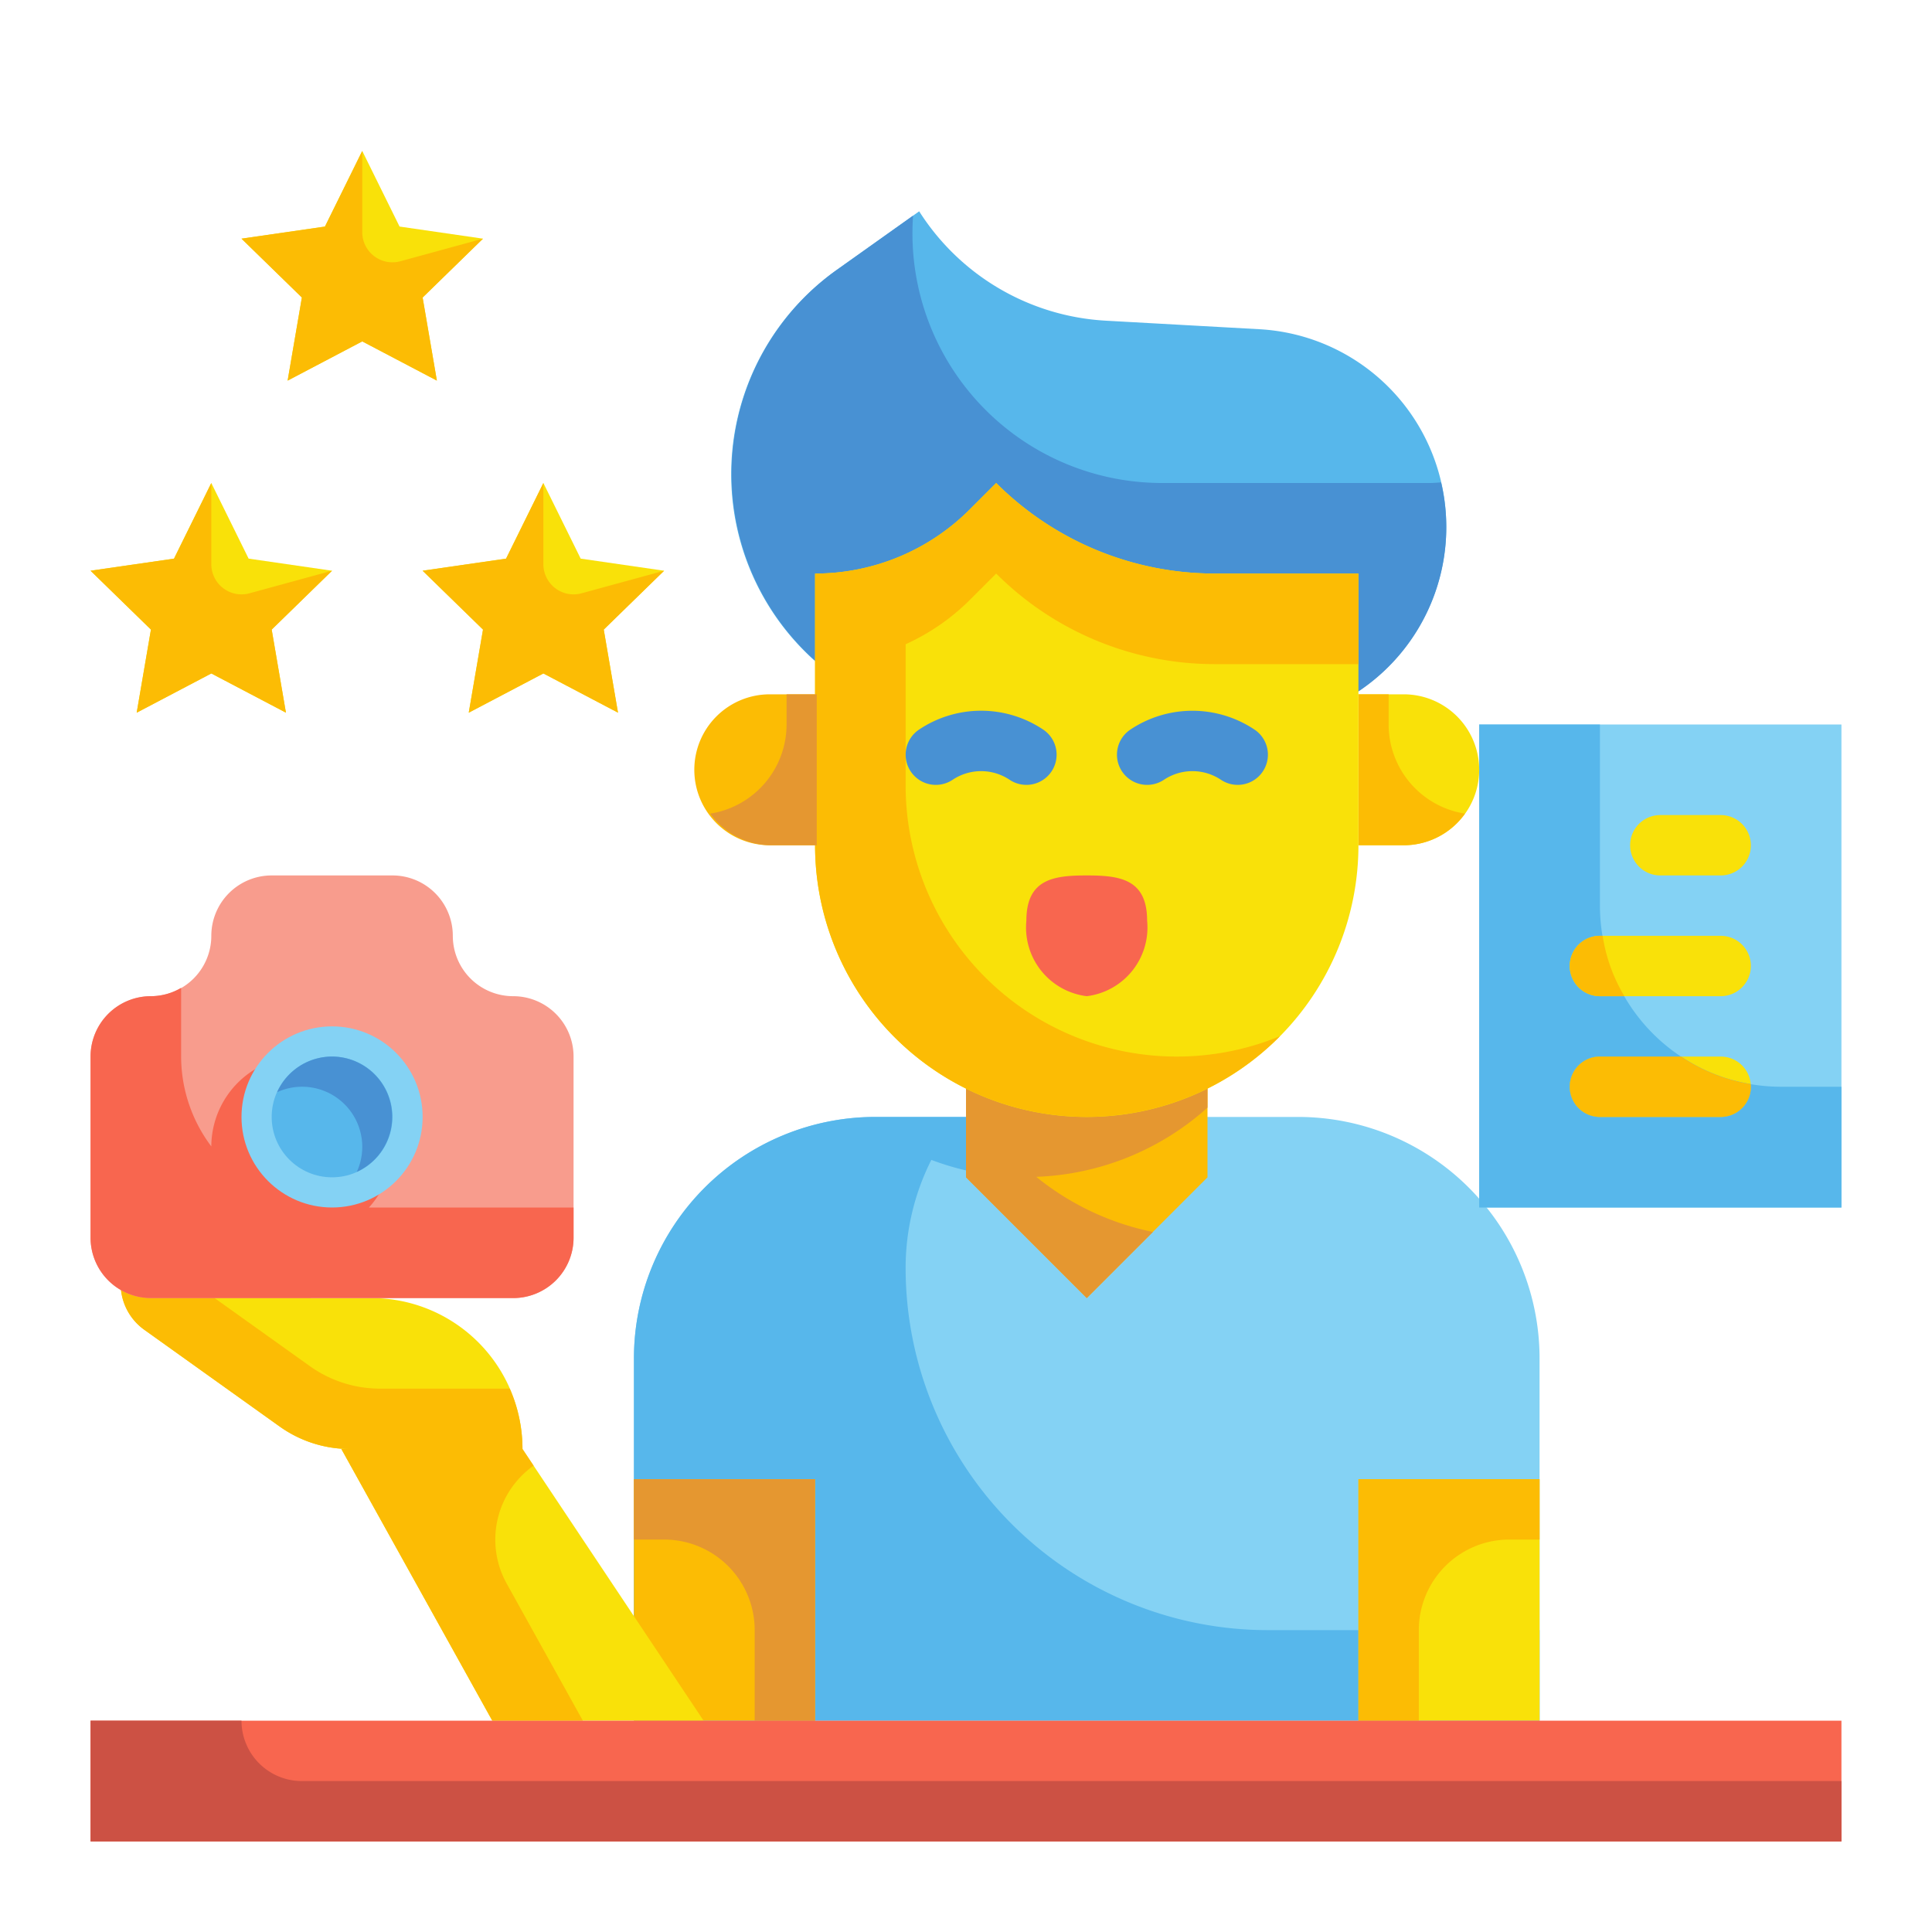<svg height="512" viewBox="0 0 64 64" width="512" xmlns="http://www.w3.org/2000/svg"><g id="Flat"><g id="Stroke_copy_2" data-name="Stroke copy 2"><g><path d="m29 37h14a8 8 0 0 1 8 8v12a0 0 0 0 1 0 0h-30a0 0 0 0 1 0 0v-12a8 8 0 0 1 8-8z" fill="#84d2f4"/><path d="m42 54a12 12 0 0 1 -12-12 7.942 7.942 0 0 1 .852-3.577 8.908 8.908 0 0 0 8.778-1.423h-10.63a8 8 0 0 0 -8 8v12h30v-3z" fill="#57b7eb"/><path d="m21 49h6v8h-6z" fill="#fcbc04"/><path d="m45 49h6v8h-6z" fill="#f9e109"/><path d="m23.308 57h-7l-5-9h6z" fill="#f9e109"/><path d="m17.308 48h-5.719a4 4 0 0 1 -2.325-.745l-4.478-3.2a1.878 1.878 0 0 1 -.471-2.568 1.878 1.878 0 0 1 2.527-.568l3.466 2.081h2a5 5 0 0 1 5 5z" fill="#f9e109"/><path d="m47 54a3 3 0 0 1 3-3h1v-2h-6v8h2z" fill="#fcbc04"/><path d="m25 54a3 3 0 0 0 -3-3h-1v-2h6v8h-2z" fill="#e59730"/><path d="m12.589 46a4 4 0 0 1 -2.325-.745l-4.478-3.2a1.869 1.869 0 0 1 -.756-1.194 1.865 1.865 0 0 0 -.244 3.194l4.478 3.2a4 4 0 0 0 2.325.745h5.719a4.963 4.963 0 0 0 -.423-2z" fill="#fcbc04"/><path d="m17.676 48.552-.368-.552h-6l5 9h3l-2.524-4.543a3 3 0 0 1 .892-3.905z" fill="#fcbc04"/><path d="m49 24h12v16h-12z" fill="#84d2f4"/><path d="m3 57h58v4h-58z" fill="#f8664f"/><path d="m7 16 1.236 2.505 2.764.401-2 1.95.472 2.752-2.472-1.299-2.472 1.299.472-2.752-2-1.95 2.764-.401z" fill="#f9e109"/><path d="m18 16 1.236 2.505 2.764.401-2 1.95.472 2.752-2.472-1.299-2.472 1.299.472-2.752-2-1.95 2.764-.401z" fill="#f9e109"/><path d="m12 5 1.236 2.505 2.764.401-2 1.95.472 2.752-2.472-1.299-2.472 1.299.472-2.752-2-1.95 2.764-.401z" fill="#f9e109"/><path d="m59 36a6 6 0 0 1 -6-6v-6h-4v16h12v-4z" fill="#57b7eb"/><path d="m8 57h-5v4h58v-2h-51a2 2 0 0 1 -2-2z" fill="#cc5144"/><path d="m45 23h1.5a2.5 2.5 0 0 1 2.5 2.5 2.5 2.5 0 0 1 -2.5 2.5h-1.5a0 0 0 0 1 0 0v-5a0 0 0 0 1 0 0z" fill="#f9e109"/><g fill="#fcbc04"><path d="m46 24v-1h-1v5h1.5a2.491 2.491 0 0 0 2.028-1.048 2.992 2.992 0 0 1 -2.528-2.952z"/><path d="m18 16v2.69a1 1 0 0 0 1.264.964l2.736-.748-2 1.95.472 2.752-2.472-1.299-2.472 1.3.472-2.753-2-1.95 2.764-.4z"/><path d="m12 5v2.69a1 1 0 0 0 1.264.964l2.736-.748-2 1.95.472 2.752-2.472-1.299-2.472 1.3.472-2.753-2-1.95 2.764-.4z"/><path d="m7 16v2.69a1 1 0 0 0 1.264.964l2.736-.748-2 1.95.472 2.752-2.472-1.299-2.472 1.3.472-2.753-2-1.95 2.764-.4z"/></g><g><path d="m15 31a2 2 0 0 0 -2-2h-4a2 2 0 0 0 -2 2 2 2 0 0 1 -2 2 2 2 0 0 0 -2 2v6a2 2 0 0 0 2 2h12a2 2 0 0 0 2-2v-6a2 2 0 0 0 -2-2 2 2 0 0 1 -2-2z" fill="#f89c8d"/><path d="m13 38a3 3 0 0 0 -6-.024 4.961 4.961 0 0 1 -1-2.976v-2.277a1.987 1.987 0 0 1 -1 .277 2 2 0 0 0 -2 2v6a2 2 0 0 0 2 2h12a2 2 0 0 0 2-2v-1h-6.779a2.978 2.978 0 0 0 .779-2z" fill="#f8664f"/><circle cx="11" cy="37" fill="#84d2f4" r="3"/><circle cx="11" cy="37" fill="#57b7eb" r="2"/><path d="m11 35a2 2 0 0 0 -1.82 1.18 1.992 1.992 0 0 1 2.64 2.64 2 2 0 0 0 -.82-3.82z" fill="#4891d3"/></g><path d="m57 29h-2a1 1 0 0 1 0-2h2a1 1 0 0 1 0 2z" fill="#f9e109"/><path d="m57 33h-4a1 1 0 0 1 0-2h4a1 1 0 0 1 0 2z" fill="#f9e109"/><path d="m57 37h-4a1 1 0 0 1 0-2h4a1 1 0 0 1 0 2z" fill="#f9e109"/><path d="m41.358 24h-8.842a8.3 8.3 0 0 1 -8.111-6.557 8.294 8.294 0 0 1 3.311-8.5l2.733-1.943a7.84 7.84 0 0 0 6.183 3.623l5.089.283a6.553 6.553 0 0 1 6.189 6.542 6.552 6.552 0 0 1 -6.552 6.552z" fill="#57b7eb"/><path d="m47.358 16h-8.842a8.268 8.268 0 0 1 -8.269-8.857l-2.531 1.8a8.3 8.3 0 0 0 4.8 15.057h8.842a6.53 6.53 0 0 0 6.38-8.019c-.127.007-.252.019-.38.019z" fill="#4891d3"/><path d="m40 39-4 4-4-4v-5h8z" fill="#fcbc04"/><path d="m34.327 38.984a8.973 8.973 0 0 0 5.673-2.293v-2.691h-8v5l4 4 2.19-2.19a8.978 8.978 0 0 1 -3.863-1.826z" fill="#e59730"/><path d="m36 37a9 9 0 0 1 -9-9v-9a7.242 7.242 0 0 0 5.121-2.121l.879-.879a10.242 10.242 0 0 0 7.243 3h4.757v9a9 9 0 0 1 -9 9z" fill="#f9e109"/><path d="m23 23h1.5a2.5 2.5 0 0 1 2.5 2.5 2.5 2.5 0 0 1 -2.5 2.5h-1.5a0 0 0 0 1 0 0v-5a0 0 0 0 1 0 0z" fill="#fcbc04" transform="matrix(-1 0 0 -1 50 51)"/><path d="m38 30.5a2.292 2.292 0 0 1 -2 2.5 2.292 2.292 0 0 1 -2-2.5c0-1.381.9-1.5 2-1.5s2 .119 2 1.5z" fill="#f8664f"/><path d="m40.243 19a10.242 10.242 0 0 1 -7.243-3l-.879.879a7.242 7.242 0 0 1 -5.121 2.121v9a9 9 0 0 0 15.4 6.325 8.983 8.983 0 0 1 -12.4-8.325v-4.659a7.234 7.234 0 0 0 2.121-1.462l.879-.879a10.242 10.242 0 0 0 7.243 3h4.757v-3z" fill="#fcbc04"/><path d="m26.056 24v-1h1v5h-1.5a2.49 2.49 0 0 1 -2.028-1.048 2.992 2.992 0 0 0 2.528-2.952z" fill="#e59730"/><path d="m34 26a1 1 0 0 1 -.554-.168 1.7 1.7 0 0 0 -1.89 0 1 1 0 0 1 -1.11-1.664 3.694 3.694 0 0 1 4.11 0 1 1 0 0 1 -.556 1.832z" fill="#4891d3"/><path d="m41 26a1 1 0 0 1 -.554-.168 1.7 1.7 0 0 0 -1.89 0 1 1 0 0 1 -1.11-1.664 3.7 3.7 0 0 1 4.11 0 1 1 0 0 1 -.556 1.832z" fill="#4891d3"/><path d="m58 36a1 1 0 0 1 -1 1h-4a1 1 0 0 1 0-2h2.69a5.788 5.788 0 0 0 2.3.91.277.277 0 0 1 .01.09z" fill="#57b7eb"/><path d="m53.81 33h-.81a1 1 0 0 1 0-2h.09a5.511 5.511 0 0 0 .72 2z" fill="#fcbc04"/><path d="m58 36a1 1 0 0 1 -1 1h-4a1 1 0 0 1 0-2h2.69a5.788 5.788 0 0 0 2.3.91.277.277 0 0 1 .01.09z" fill="#fcbc04"/></g></g></g></svg>